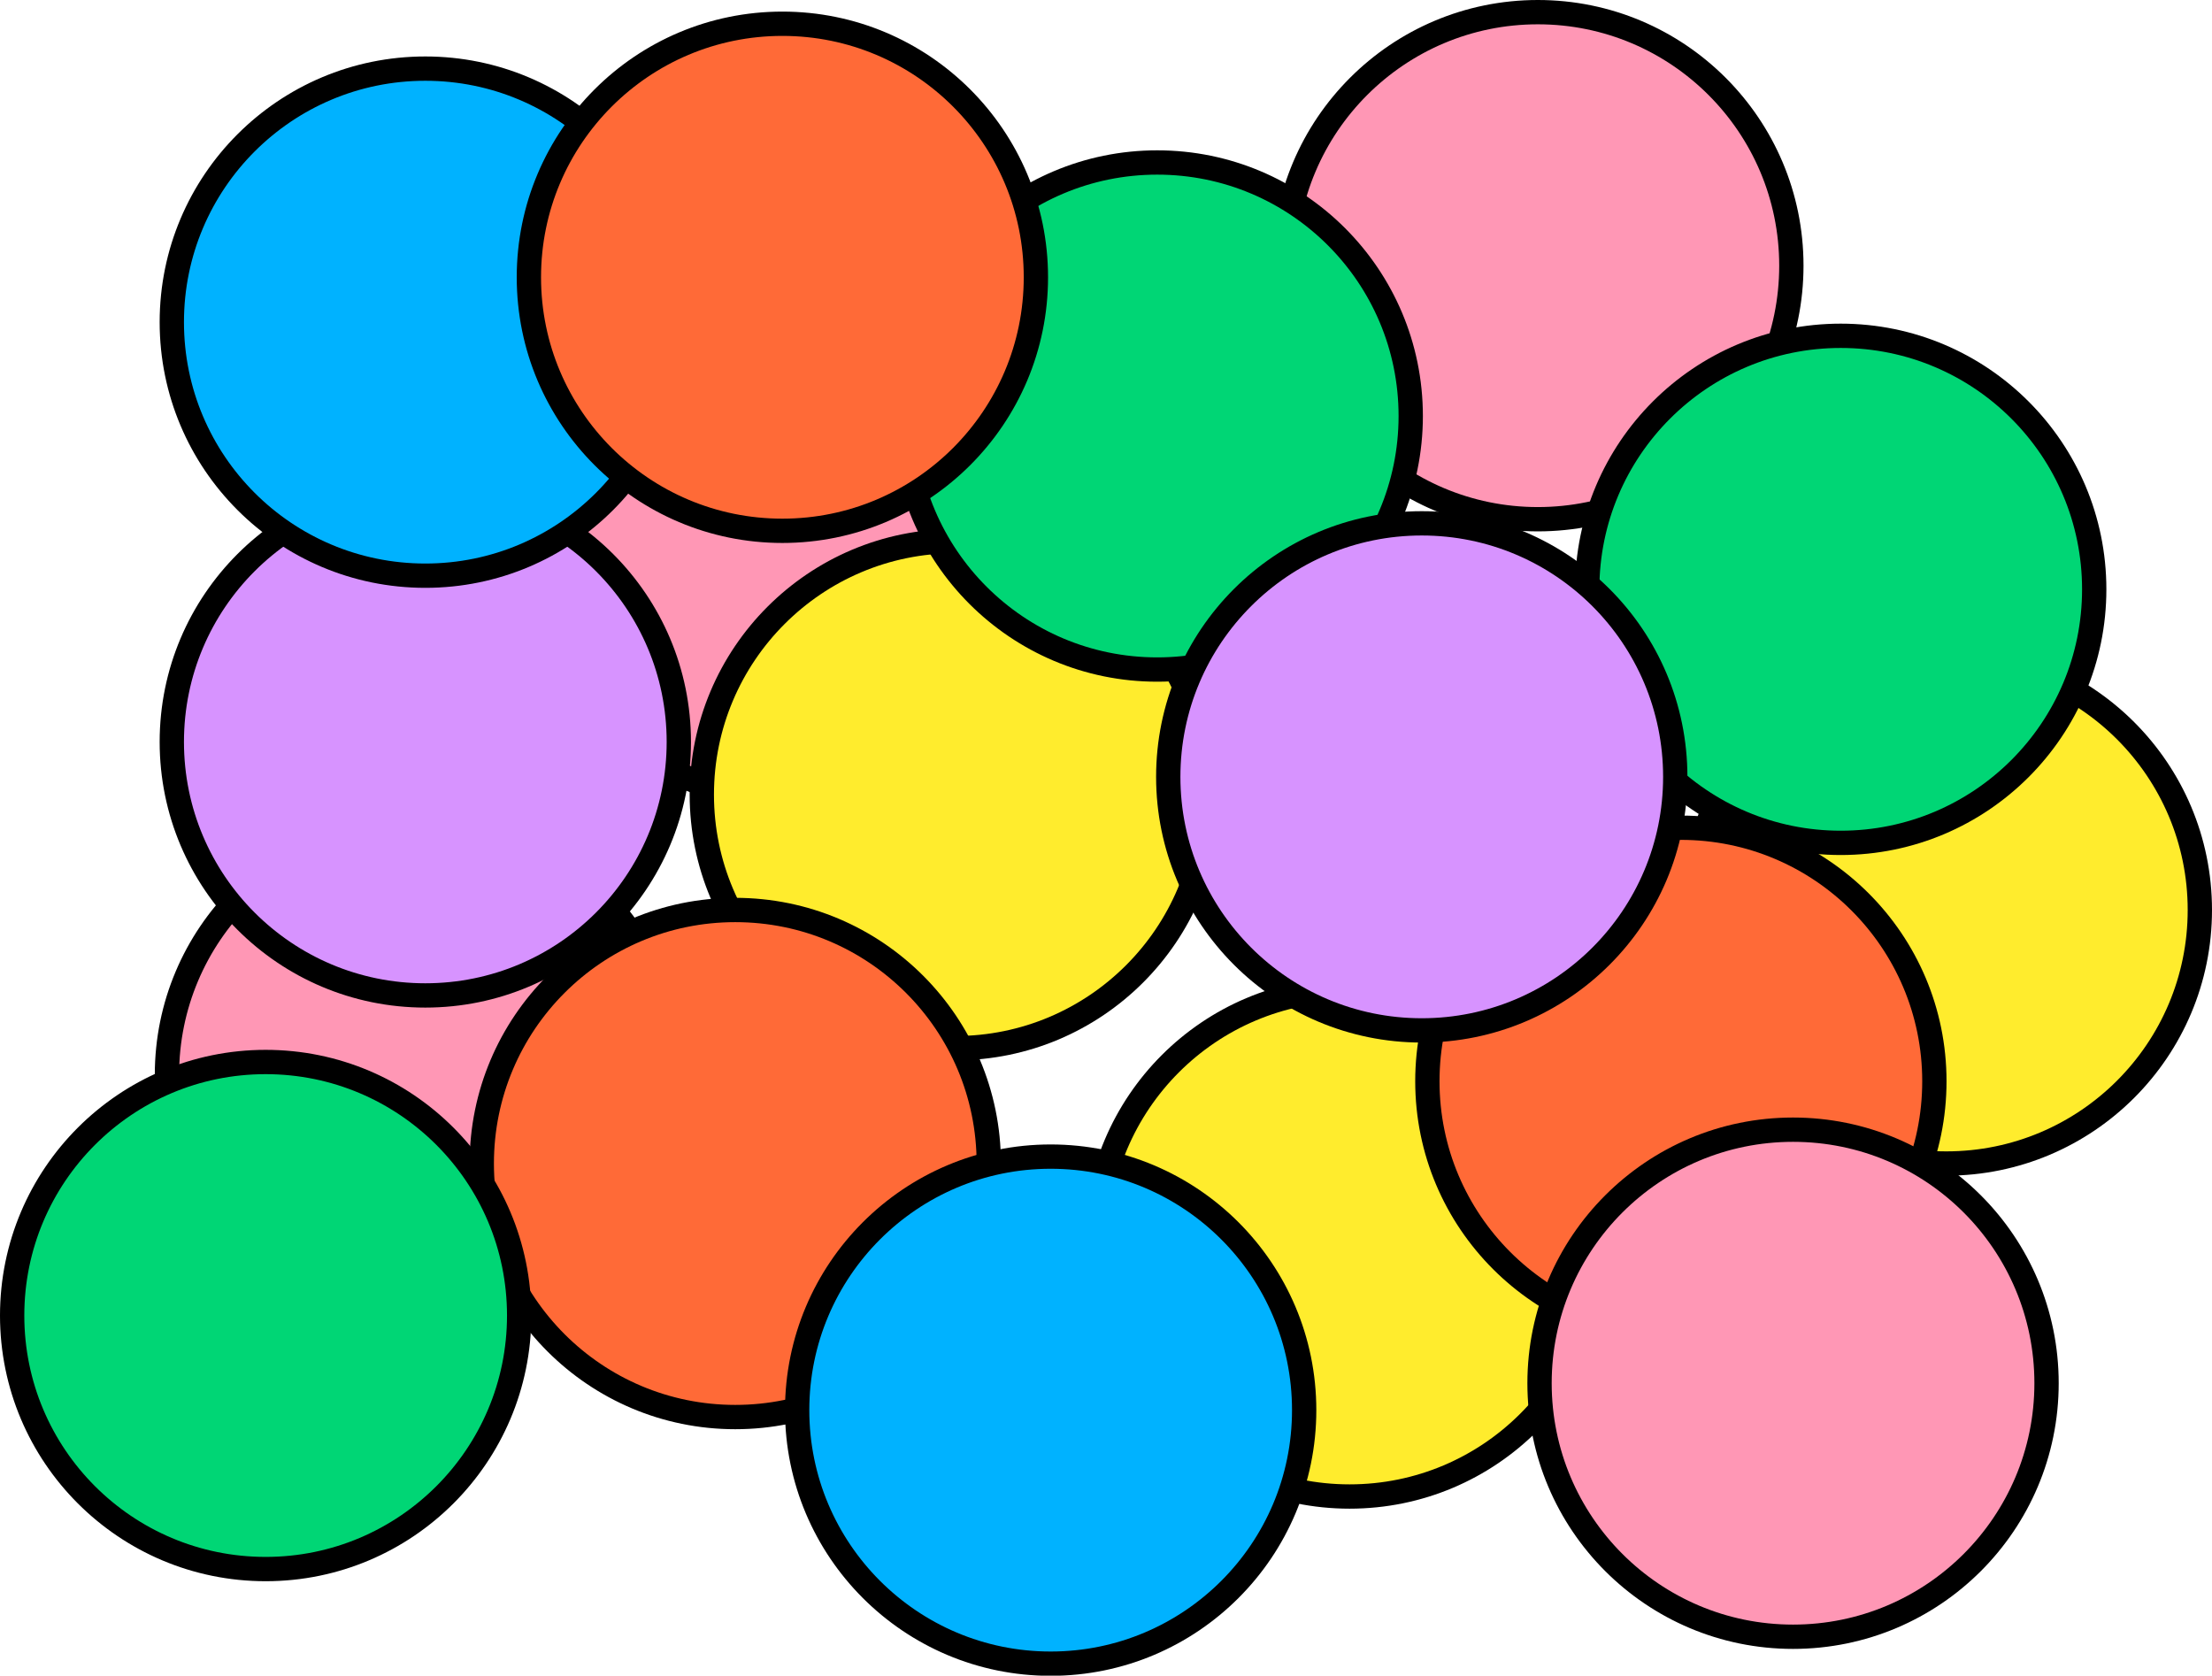 <?xml version="1.0" encoding="UTF-8"?>
<svg id="_레이어_1" data-name="레이어 1" xmlns="http://www.w3.org/2000/svg" viewBox="0 0 118.32 89.62">
  <defs>
    <style>
      .cls-1 {
        fill: #ffec2d;
      }

      .cls-1, .cls-2, .cls-3, .cls-4, .cls-5, .cls-6 {
        stroke: #000;
        stroke-miterlimit: 10;
        stroke-width: 1.3px;
      }

      .cls-2 {
        fill: #ff6a37;
      }

      .cls-3 {
        fill: #ff97b5;
      }

      .cls-4 {
        fill: #00b2ff;
      }

      .cls-5 {
        fill: #00d675;
      }

      .cls-6 {
        fill: #d793ff;
      }
    </style>
  </defs>
  <circle class="cls-3" cx="42.15" cy="29.16" r="13.56"/>
  <circle class="cls-3" cx="82.26" cy="14.21" r="13.56"/>
  <circle class="cls-3" cx="22.49" cy="57.49" r="13.56"/>
  <circle class="cls-1" cx="72.19" cy="66.48" r="13.56"/>
  <circle class="cls-1" cx="51.1" cy="42.5" r="13.56"/>
  <circle class="cls-1" cx="104.11" cy="48.67" r="13.56"/>
  <circle class="cls-2" cx="39.33" cy="62.23" r="13.56"/>
  <circle class="cls-6" cx="22.75" cy="39.68" r="13.56"/>
  <circle class="cls-2" cx="89.91" cy="57.83" r="13.56"/>
  <circle class="cls-5" cx="61.9" cy="22.25" r="13.56"/>
  <circle class="cls-4" cx="22.75" cy="17.23" r="13.56"/>
  <circle class="cls-5" cx="14.21" cy="70.36" r="13.56"/>
  <circle class="cls-4" cx="56.2" cy="75.42" r="13.56"/>
  <circle class="cls-5" cx="98.46" cy="31.52" r="13.56"/>
  <circle class="cls-3" cx="95.91" cy="73.98" r="13.56"/>
  <circle class="cls-6" cx="76.05" cy="41.55" r="13.56"/>
  <circle class="cls-2" cx="41.85" cy="14.83" r="13.56"/>
</svg>